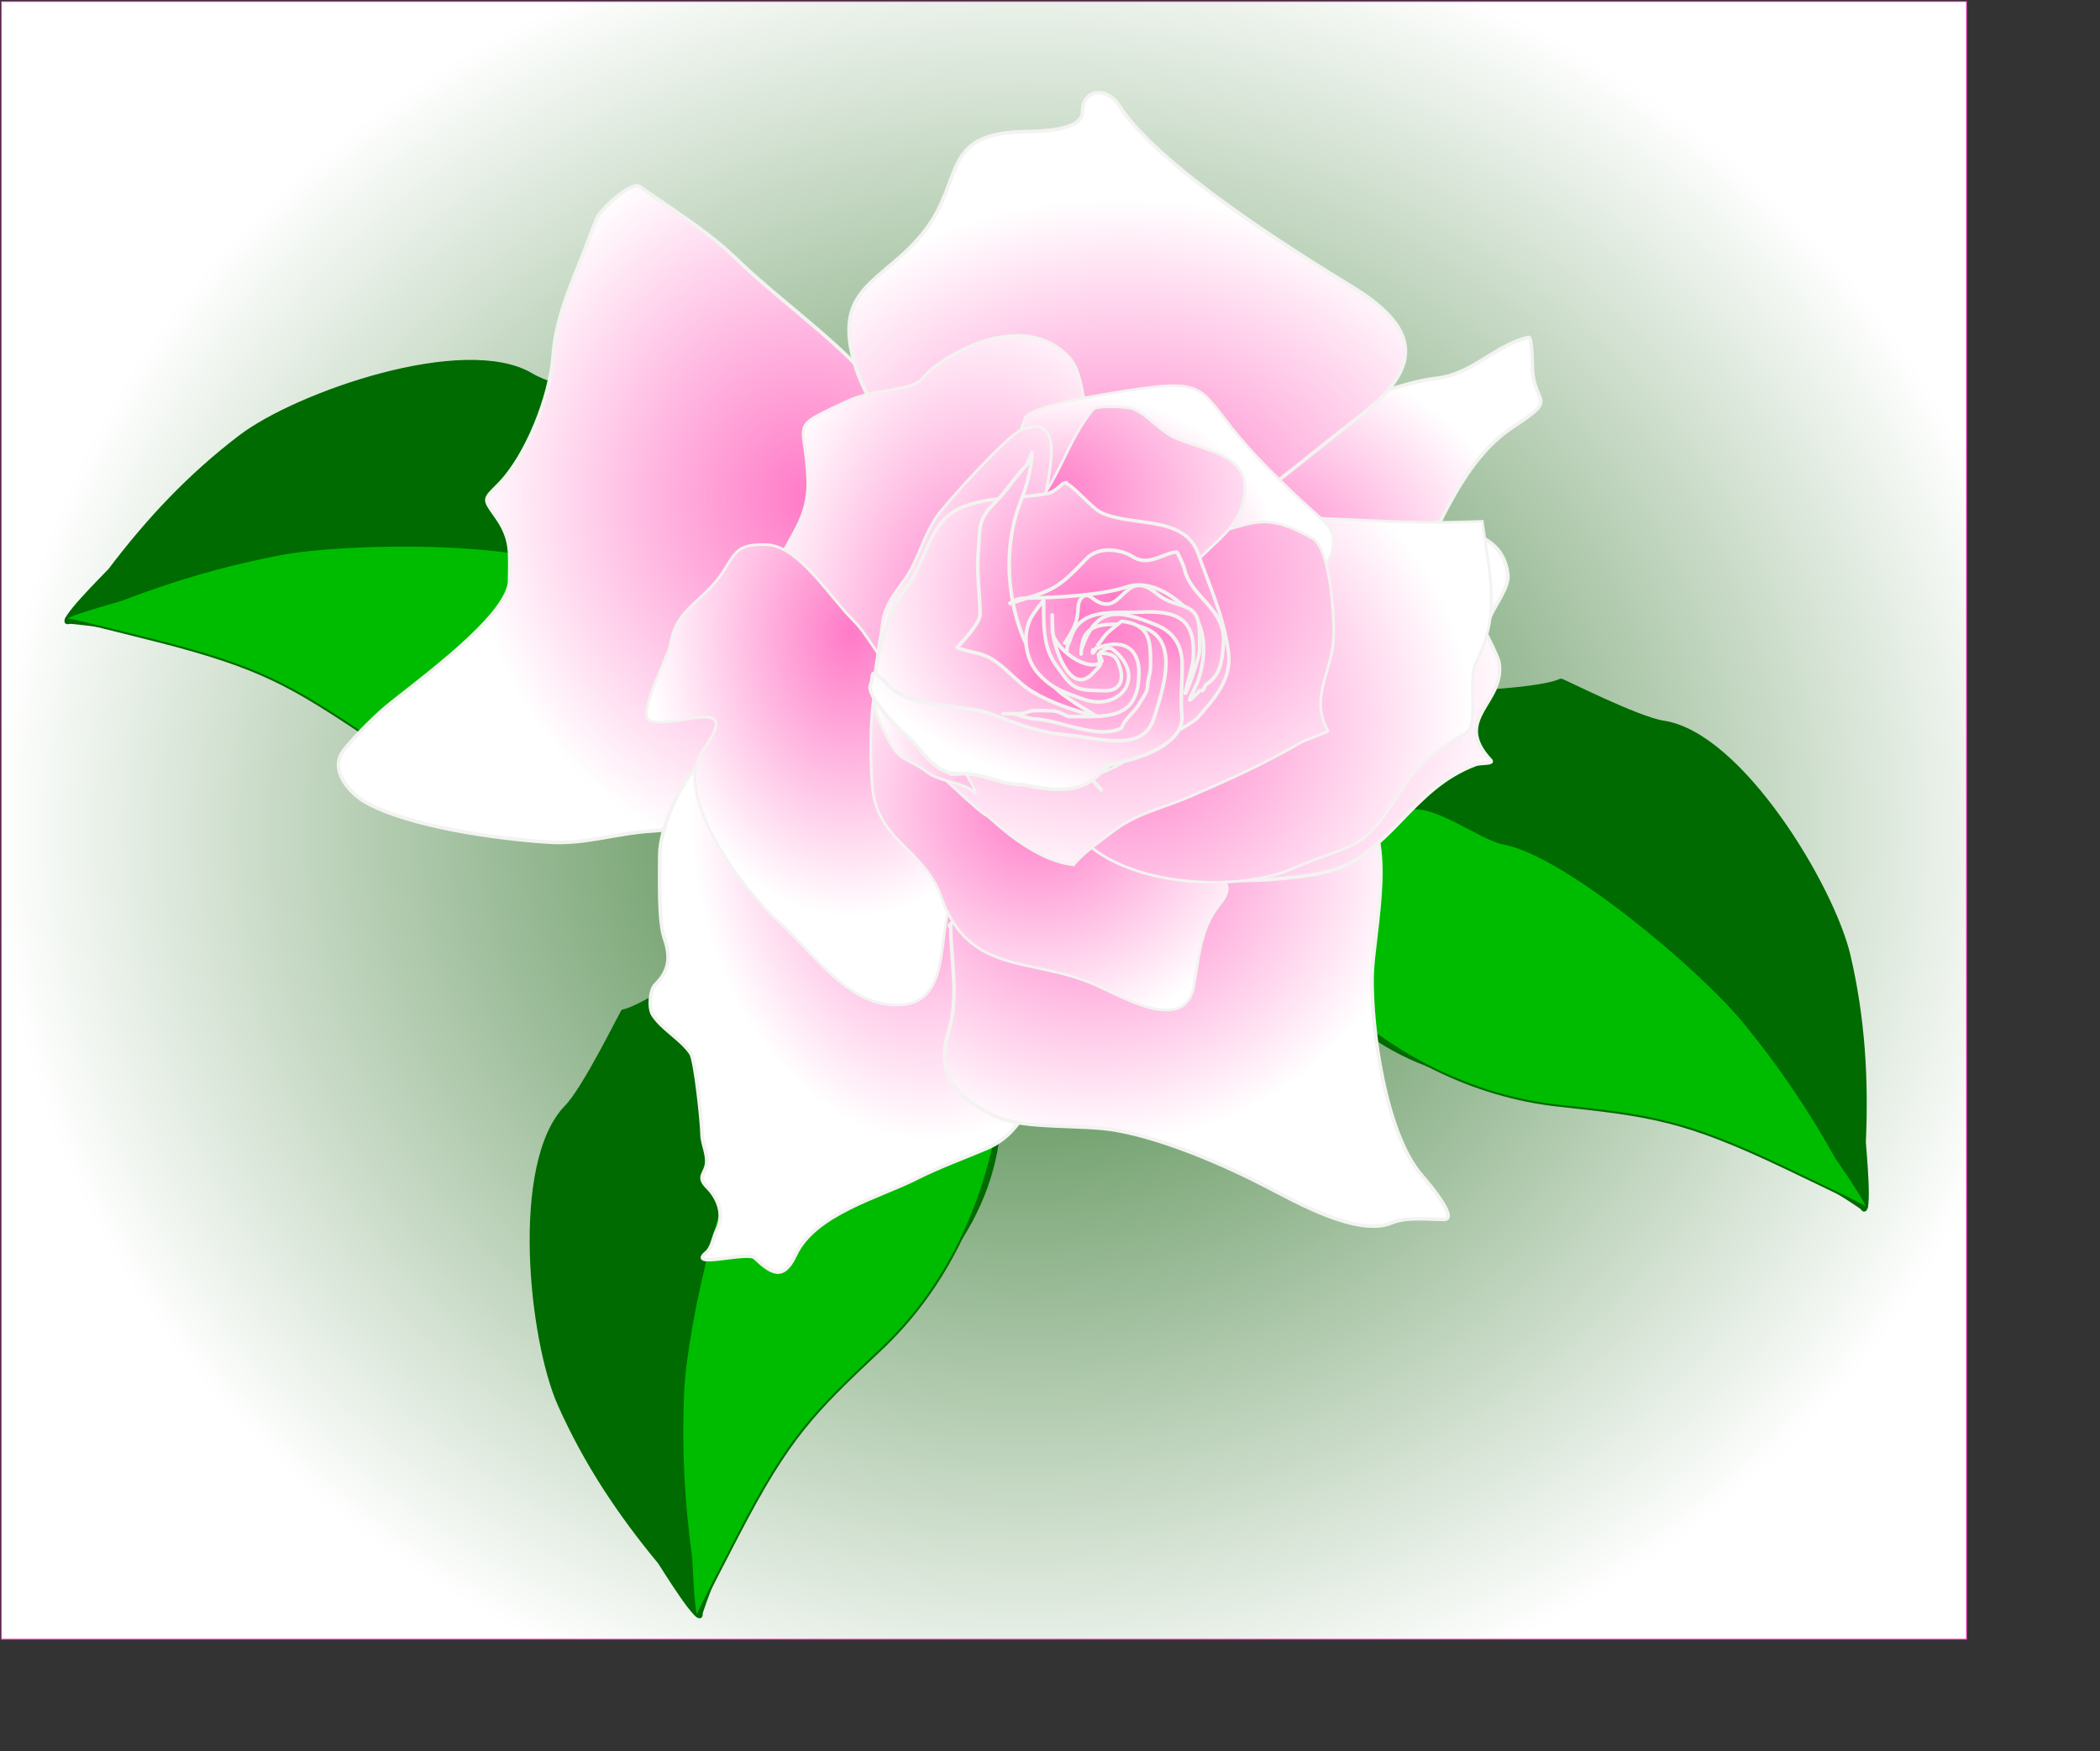 <?xml version="1.0" encoding="UTF-8" standalone="no"?>
<!-- Created with Sodipodi ("http://www.sodipodi.com/") -->

<svg
   xmlns:dc="http://purl.org/dc/elements/1.1/"
   xmlns:cc="http://creativecommons.org/ns#"
   xmlns:rdf="http://www.w3.org/1999/02/22-rdf-syntax-ns#"
   xmlns:svg="http://www.w3.org/2000/svg"
   xmlns="http://www.w3.org/2000/svg"
   xmlns:xlink="http://www.w3.org/1999/xlink"
   xmlns:sodipodi="http://sodipodi.sourceforge.net/DTD/sodipodi-0.dtd"
   xmlns:inkscape="http://www.inkscape.org/namespaces/inkscape"
   id="svg602"
   sodipodi:docname="pink-rose-fixed.svg"
   xml:space="preserve"
   height="171mm"
   sodipodi:version="0.32"
   width="205mm"
   inkscape:version="0.48.4 r9939"
   version="1.1">
  <rect width="100%" height="100%" fill="#333333" stroke="none"/>
  <defs
   id="defs604">
    <linearGradient
   id="linearGradient619">
      <stop
   id="stop620"
   style="stop-color:#ff7ac7"
   offset="0" />
      <stop
   id="stop621"
   style="stop-color:#ffffff"
   offset="1" />
    </linearGradient>
    <radialGradient
   id="radialGradient7105"
   gradientUnits="userSpaceOnUse"
   cy="717.69"
   cx="1135.3"
   gradientTransform="matrix(0.839,0,0,0.7,-4.168,8.388)"
   r="1403.1"
   inkscape:collect="always"><stop
     id="stop2279"
     style="stop-color:#34772e;stop-opacity:1"
     offset="0" /><stop
     id="stop2281"
     style="stop-color:#ffffff;stop-opacity:1"
     offset="1" /></radialGradient>
    <radialGradient
   id="radialGradient7107"
   xlink:href="#linearGradient619"
   gradientUnits="userSpaceOnUse"
   cy="507.67"
   cx="267.79"
   gradientTransform="scale(0.962,1.039)"
   r="131.87"
   inkscape:collect="always" />
    <radialGradient
   id="radialGradient7109"
   xlink:href="#linearGradient619"
   gradientUnits="userSpaceOnUse"
   cy="532.93"
   cx="361.37"
   gradientTransform="scale(0.836,1.196)"
   r="106.2"
   inkscape:collect="always" />
    <radialGradient
   id="radialGradient7111"
   xlink:href="#linearGradient619"
   gradientUnits="userSpaceOnUse"
   cy="700.95"
   cx="341.46"
   gradientTransform="scale(1.061,0.942)"
   r="112.34"
   inkscape:collect="always" />
    <radialGradient
   id="radialGradient7113"
   xlink:href="#linearGradient619"
   gradientUnits="userSpaceOnUse"
   cy="648.32"
   cx="337.44"
   gradientTransform="scale(1.082,0.924)"
   r="142.33"
   inkscape:collect="always" />
    <radialGradient
   id="radialGradient7115"
   xlink:href="#linearGradient619"
   gradientUnits="userSpaceOnUse"
   cy="645.97"
   cx="348.22"
   gradientTransform="scale(1.177,0.849)"
   r="91.933"
   inkscape:collect="always" />
    <radialGradient
   id="radialGradient7117"
   xlink:href="#linearGradient619"
   gradientUnits="userSpaceOnUse"
   cy="601.56"
   cx="334.44"
   gradientTransform="scale(1.115,0.896)"
   r="136.57"
   inkscape:collect="always" />
    <radialGradient
   id="radialGradient7119"
   xlink:href="#linearGradient619"
   gradientUnits="userSpaceOnUse"
   cy="472.28"
   cx="395.03"
   gradientTransform="scale(0.815,1.227)"
   r="105.82"
   inkscape:collect="always" />
    <radialGradient
   id="radialGradient7121"
   xlink:href="#linearGradient619"
   gradientUnits="userSpaceOnUse"
   cy="491.15"
   cx="320.86"
   gradientTransform="scale(0.851,1.176)"
   r="88.694"
   inkscape:collect="always" />
    <radialGradient
   id="radialGradient7123"
   xlink:href="#linearGradient619"
   gradientUnits="userSpaceOnUse"
   cy="653.36"
   cx="335.83"
   gradientTransform="scale(1.02,0.98)"
   r="87.855"
   inkscape:collect="always" />
    <radialGradient
   id="radialGradient7125"
   xlink:href="#linearGradient619"
   gradientUnits="userSpaceOnUse"
   cy="653.42"
   cx="345.11"
   gradientTransform="scale(1.073,0.932)"
   r="122.59"
   inkscape:collect="always" />
    <radialGradient
   id="radialGradient7127"
   xlink:href="#linearGradient619"
   gradientUnits="userSpaceOnUse"
   cy="634.34"
   cx="301.73"
   gradientTransform="scale(1.159,0.863)"
   r="69.106"
   inkscape:collect="always" />
    <radialGradient
   id="radialGradient7129"
   xlink:href="#linearGradient619"
   gradientUnits="userSpaceOnUse"
   cy="617.86"
   cx="332.7"
   gradientTransform="scale(1.106,0.904)"
   r="128.24"
   inkscape:collect="always" />
    <radialGradient
   id="radialGradient7131"
   xlink:href="#linearGradient619"
   gradientUnits="userSpaceOnUse"
   cy="595.68"
   cx="304.64"
   gradientTransform="scale(1.13,0.885)"
   r="89.484"
   inkscape:collect="always" />
    <radialGradient
   id="radialGradient7133"
   xlink:href="#linearGradient619"
   gradientUnits="userSpaceOnUse"
   cy="407.65"
   cx="478.8"
   gradientTransform="scale(0.697,1.434)"
   r="76.083"
   inkscape:collect="always" />
    <radialGradient
   id="radialGradient7135"
   xlink:href="#linearGradient619"
   gradientUnits="userSpaceOnUse"
   cy="606.42"
   cx="346.2"
   gradientTransform="scale(1.072,0.933)"
   r="91.169"
   inkscape:collect="always" />
    <radialGradient
   id="radialGradient7137"
   xlink:href="#linearGradient619"
   gradientUnits="userSpaceOnUse"
   cy="431.34"
   cx="475.04"
   gradientTransform="scale(0.732,1.367)"
   r="91.908"
   inkscape:collect="always" />
    <radialGradient
   id="radialGradient7139"
   xlink:href="#linearGradient619"
   gradientUnits="userSpaceOnUse"
   cy="676.86"
   cx="304.44"
   gradientTransform="scale(1.192,0.839)"
   r="91.971"
   inkscape:collect="always" />
    <radialGradient
   id="radialGradient7141"
   xlink:href="#linearGradient619"
   gradientUnits="userSpaceOnUse"
   cy="639.4"
   cx="317.45"
   gradientTransform="scale(1.118,0.895)"
   r="92.779"
   inkscape:collect="always" />
    <radialGradient
   id="radialGradient7143"
   xlink:href="#linearGradient619"
   gradientUnits="userSpaceOnUse"
   cy="796.37"
   cx="287.52"
   gradientTransform="scale(1.389,0.72)"
   r="91.684"
   inkscape:collect="always" />
    <radialGradient
   id="radialGradient7145"
   xlink:href="#linearGradient619"
   gradientUnits="userSpaceOnUse"
   cy="661.23"
   cx="315.24"
   gradientTransform="scale(1.151,0.869)"
   r="92.657"
   inkscape:collect="always" />
    <radialGradient
   id="radialGradient7147"
   xlink:href="#linearGradient619"
   gradientUnits="userSpaceOnUse"
   cy="577.6"
   cx="354.93"
   gradientTransform="scale(1.006,0.994)"
   r="93.235"
   inkscape:collect="always" />
    <radialGradient
   id="radialGradient7149"
   xlink:href="#linearGradient619"
   gradientUnits="userSpaceOnUse"
   cy="507.7"
   cx="401.71"
   gradientTransform="scale(0.882,1.133)"
   r="95.668"
   inkscape:collect="always" />
  
    
    
    
    
    
  <radialGradient
   inkscape:collect="always"
   xlink:href="#radialGradient7105"
   id="radialGradient3083"
   gradientUnits="userSpaceOnUse"
   gradientTransform="matrix(0.271,0.001,-0.001,0.243,228.682,216.71)"
   cx="552.91"
   cy="363.995"
   r="1403.1"
   fx="552.91"
   fy="363.995" /></defs>
  <sodipodi:namedview
   id="base"
   inkscape:window-width="1440"
   inkscape:window-x="-8"
   inkscape:window-y="-8"
   inkscape:current-layer="svg602"
   gridtolerance="0.141mm"
   inkscape:zoom="0.43527528"
   showgrid="false"
   inkscape:cx="222.48384"
   inkscape:cy="638.01232"
   inkscape:window-height="838"
   inkscape:window-maximized="1"><inkscape:grid
     id="GridFromPre046Settings"
     type="xygrid"
     originx="0mm"
     originy="0mm"
     spacingx="0.353mm"
     spacingy="0.353mm"
     color="#3f3fff"
     empcolor="#3f3fff"
     opacity="0.15"
     empopacity="0.38"
     empspacing="5" /></sodipodi:namedview>
  <g
   id="g3853"><rect
     id="rect1514"
     style="fill:url(#radialGradient3083);fill-rule:evenodd;stroke:#e624ae;stroke-width:0.349"
     height="604.45"
     width="725.15"
     y="0.525"
     x="0.442" /><g
     id="g7015"
     transform="matrix(-0.798,0.603,0.603,0.798,124.18,-455.62)">
      <path
   id="path7017"
   style="fill:#006b00;fill-rule:evenodd;stroke:#006b00;stroke-width:1pt"
   d="m 156.05,788.05 c -21.64,0 -37.76,9.64 -52.88,24.77 -5.194,5.19 -30.928,22.18 -37.493,23.14 -0.423,0.06 -14.042,28.26 -20.932,35.31 -20.166,20.66 -13.139,86.04 -2.551,109.81 9.526,21.42 21.924,40.12 36.916,58.22 0.458,0.5 15.604,25.5 15.279,19 -0.061,-1.2 10.661,-28.7 11.961,-32.1 15.67,-39.93 27.58,-50.8 60.75,-79.96 30.49,-26.8 44.47,-60.55 34.26,-100.86 -3.43,-13.53 -21.42,-48.18 -31.14,-57.24 -1.63,-1.52 -13.78,-0.09 -14.17,-0.09 z"
   inkscape:connector-curvature="0" />
      <path
   id="path7019"
   sodipodi:nodetypes="cccccccccccc"
   style="fill:#00bc00;fill-rule:evenodd;stroke:#006b00;stroke-width:0.727"
   d="m 178.41,784.48 c -11,-3.1 -30.25,15.12 -30.78,33.13 -4.05,4.26 -10.5,16.92 -8.47,22.53 -8.67,2.81 -14.8,25.19 -20.22,30.99 -15.85,16.99 -30.014,80.93 -31.08,105.32 -0.959,21.95 0.266,41.75 2.972,61.35 0.082,0.6 1,26.8 2.614,20.4 0.303,-1.2 13.204,-26.1 14.774,-29.1 18.81,-36.21 27.81,-44.98 52.58,-68.29 22.76,-21.42 39.02,-51.9 44.77,-92.17 1.93,-13.51 2.18,-49.44 -0.3,-59.55 -0.42,-1.69 -26.66,-24.55 -26.86,-24.61 z"
   inkscape:connector-curvature="0" />
    </g><g
     id="g774"
     transform="translate(164.21,-462.8)">
      <path
   id="path769"
   style="fill:#006b00;fill-rule:evenodd;stroke:#006b00;stroke-width:1pt"
   d="m 156.05,788.05 c -21.64,0 -37.76,9.64 -52.88,24.77 -5.194,5.19 -30.928,22.18 -37.493,23.14 -0.423,0.06 -14.042,28.26 -20.932,35.31 -20.166,20.66 -13.139,86.04 -2.551,109.81 9.526,21.42 21.924,40.12 36.916,58.22 0.458,0.5 15.604,25.5 15.279,19 -0.061,-1.2 10.661,-28.7 11.961,-32.1 15.67,-39.93 27.58,-50.8 60.75,-79.96 30.49,-26.8 44.47,-60.55 34.26,-100.86 -3.43,-13.53 -21.42,-48.18 -31.14,-57.24 -1.63,-1.52 -13.78,-0.09 -14.17,-0.09 z"
   inkscape:connector-curvature="0" />
      <path
   id="path773"
   sodipodi:nodetypes="cccccccccccc"
   style="fill:#00bc00;fill-rule:evenodd;stroke:#006b00;stroke-width:0.727"
   d="m 178.41,784.48 c -11,-3.1 -30.25,15.12 -30.78,33.13 -4.05,4.26 -10.5,16.92 -8.47,22.53 -8.67,2.81 -14.8,25.19 -20.22,30.99 -15.85,16.99 -30.014,80.93 -31.08,105.32 -0.959,21.95 0.266,41.75 2.972,61.35 0.082,0.6 1,26.8 2.614,20.4 0.303,-1.2 13.204,-26.1 14.774,-29.1 18.81,-36.21 27.81,-44.98 52.58,-68.29 22.76,-21.42 39.02,-51.9 44.77,-92.17 1.93,-13.51 2.18,-49.44 -0.3,-59.55 -0.42,-1.69 -26.66,-24.55 -26.86,-24.61 z"
   inkscape:connector-curvature="0" />
    </g><g
     id="g777"
     transform="matrix(0.229,0.973,-0.973,0.229,1033.7,-104.606)">
      <path
   id="path778"
   style="fill:#006b00;fill-rule:evenodd;stroke:#006b00;stroke-width:1pt"
   d="m 156.05,788.05 c -21.64,0 -37.76,9.64 -52.88,24.77 -5.194,5.19 -30.928,22.18 -37.493,23.14 -0.423,0.06 -14.042,28.26 -20.932,35.31 -20.166,20.66 -13.139,86.04 -2.551,109.81 9.526,21.42 21.924,40.12 36.916,58.22 0.458,0.5 15.604,25.5 15.279,19 -0.061,-1.2 10.661,-28.7 11.961,-32.1 15.67,-39.93 27.58,-50.8 60.75,-79.96 30.49,-26.8 44.47,-60.55 34.26,-100.86 -3.43,-13.53 -21.42,-48.18 -31.14,-57.24 -1.63,-1.52 -13.78,-0.09 -14.17,-0.09 z"
   inkscape:connector-curvature="0" />
      <path
   id="path779"
   sodipodi:nodetypes="cccccccccccc"
   style="fill:#00bc00;fill-rule:evenodd;stroke:#006b00;stroke-width:0.727"
   d="m 178.41,784.48 c -11,-3.1 -30.25,15.12 -30.78,33.13 -4.05,4.26 -10.5,16.92 -8.47,22.53 -8.67,2.81 -14.8,25.19 -20.22,30.99 -15.85,16.99 -30.014,80.93 -31.08,105.32 -0.959,21.95 0.266,41.75 2.972,61.35 0.082,0.6 1,26.8 2.614,20.4 0.303,-1.2 13.204,-26.1 14.774,-29.1 18.81,-36.21 27.81,-44.98 52.58,-68.29 22.76,-21.42 39.02,-51.9 44.77,-92.17 1.93,-13.51 2.18,-49.44 -0.3,-59.55 -0.42,-1.69 -26.66,-24.55 -26.86,-24.61 z"
   inkscape:connector-curvature="0" />
    </g><g
     id="g743"
     style="stroke:#f3f3f1"
     transform="translate(40.92,-343.61)">
      <g
   id="g627">
        <path
   id="path606"
   style="fill:url(#radialGradient7107);stroke-width:1pt"
   d="m 306.36,508.01 c -12.49,-5.99 -8.89,-0.96 -17.11,-12.83 -15.55,-22.43 -39.26,-37.47 -58.71,-56.21 -10.6,-10.21 -23.41,-18 -35.39,-26.47 -3.09,-2.19 -14.42,8.37 -15.75,11.49 -2.25,5.26 -3.97,10.39 -6.11,15.7 -4.66,11.55 -9.26,22.7 -10.13,35.28 -1.03,14.89 -9.76,37.07 -20.15,47.53 -5.47,5.51 -5.63,5.07 -0.98,11.6 6.1,8.59 5.09,13.42 5.09,23.63 0,13.23 -35.35,38.25 -45.81,47 -3.491,2.92 -14.472,13.49 -16.465,17.48 -3.403,6.81 3.871,14.52 9.114,17.44 16.301,9.1 48.681,13.53 67.761,14.75 13.44,0.86 25.19,-3.5 38.58,-4.18 13.9,-0.71 26.81,-8.19 35.23,-18.65 4.21,-5.23 8.16,-13.4 12.4,-19.3 7.83,-10.91 13.54,-23 21.89,-33.67 13.77,-17.6 31.25,-44.21 38.16,-65.04 0.52,-1.57 0.12,-3.98 -1.62,-5.55 z"
   inkscape:connector-curvature="0" />
        <path
   id="path608"
   style="fill:url(#radialGradient7109);fill-rule:evenodd;stroke-width:1pt"
   d="m 252.71,603.2 c -8.9,8.9 -23.55,11.61 -34.47,21.22 -7.76,6.83 -15.74,24.58 -15.73,34.76 0.01,7.64 -0.56,24.27 1.73,30.78 2.36,6.69 1.84,11.96 -3.4,17.04 -1.94,1.89 -2.53,8.63 -0.85,11.17 3.62,5.48 10.31,8.79 13.98,14.19 1.72,2.53 4.12,26.11 4.12,29.74 0,3.27 1.84,6.7 1.75,10.2 -0.1,4.51 -4.03,5.22 0.25,9.51 3.78,3.8 6.47,9.9 3.42,15.92 -1.35,2.67 -1.63,6.32 -3.86,8.16 -7.2,5.96 15.21,-0.63 17.88,1.88 6.04,5.66 10.47,8.7 14.98,-0.95 7.21,-15.43 31.01,-21.38 44.62,-28.29 8.42,-4.27 17.41,-7.49 26.13,-11.2 18.84,-8.02 20.94,-33.24 21.13,-51.3 0.08,-7.75 1.55,-14.75 0.83,-22.68 -2.36,-25.89 -26.28,-40.31 -44.75,-54.73 -12.01,-9.37 -43.91,-16.95 -49.26,-31.05 -0.35,-0.91 -1.39,-2.14 1.5,-4.37 z"
   inkscape:connector-curvature="0" />
        <path
   id="path609"
   style="fill:url(#radialGradient7111);fill-rule:evenodd;stroke-width:1pt"
   d="m 309.82,684.55 c 0,13.57 3.32,26.97 -0.89,40.15 -5,15.64 4.01,24.88 17.8,31.02 10.57,4.71 31.58,2.68 44.34,5.01 17.9,3.26 39.34,12.49 55.51,20.87 11.15,5.77 33.5,18.44 45.92,13.29 5.61,-2.32 13.4,-1.29 19.37,-1.29 4.87,0 -3.28,-10.53 -8.22,-16.21 -13.39,-15.38 -18.67,-53.87 -18.34,-73.56 0.26,-15.45 10.29,-55.35 -6.36,-63.96 -34.24,-17.73 -81.92,-5.99 -111.75,15.98 -12.92,9.51 -25.99,18.01 -37.72,29.03 -0.41,0.39 0.15,1.12 0.34,-0.33 z"
   inkscape:connector-curvature="0" />
        <path
   id="path610"
   style="fill:url(#radialGradient7113);fill-rule:evenodd;stroke-width:1pt"
   d="m 415.41,535.7 c 17.79,0 35.6,3.57 54.07,3.51 14.78,-0.04 43.66,-4.81 45.93,16.56 0.63,5.89 -7.83,14.09 -8.21,21.18 -0.02,0.31 4.57,8.83 4.93,11.1 2.42,15.01 -17.56,20.72 -3.06,36.13 1.32,1.41 -3.79,0.85 -5.6,1.54 -11.75,4.5 -19.06,11.92 -27.84,21.06 -16.62,17.29 -23.03,19.42 -47.26,21.33 -23.68,1.87 -49.05,-2.98 -67.91,-17.83 -4.73,-3.72 12.42,-26.65 14.6,-29.58 17.8,-23.97 19.84,-45.9 24.94,-74.3 1.35,-7.52 12.82,-10.87 15.41,-10.7 z"
   inkscape:connector-curvature="0" />
        <path
   id="path611"
   style="fill:url(#radialGradient7115);fill-rule:evenodd;stroke-width:1pt"
   d="m 399.83,513.2 c 0,-8.47 30.25,-15.12 36.72,-15.84 18.41,-2.04 34.62,-11.98 53.14,-14.24 12.61,-1.54 21.22,-12.25 33.42,-15.02 0.85,-0.19 1.23,5.6 1.34,10.69 0.3,14.7 10.18,11.03 -7.04,22.31 -15.62,10.23 -23.99,28.87 -31.92,44.95 -6.64,13.45 -47.84,17.65 -59.73,12 -14.37,-6.81 -24.84,-24.06 -25.83,-39.63 -0.13,-2.21 -1.98,-3 -0.1,-5.22 z"
   inkscape:connector-curvature="0" />
        <path
   id="path612"
   style="fill:url(#radialGradient7117);fill-rule:evenodd;stroke-width:1pt"
   d="m 289.05,508.01 c -4.09,-8.2 -11.31,-19.87 -13.94,-27.91 -10.21,-31.12 9.94,-31.62 25.17,-51.29 14.48,-18.68 5.83,-35.72 35.9,-36.59 5.09,-0.15 22.31,0.07 22.3,-7.44 -0.01,-8.59 9.17,-9.01 13.32,-2.5 14.23,22.36 63.11,53.14 86.24,67.23 26.81,16.33 24.5,30.84 2.67,47.72 -15.17,11.72 -29.94,23.99 -45.17,35.6 -23.55,17.95 -49.47,7.14 -73.76,-1.3 -16.41,-5.7 -32.46,-11.56 -49.37,-15.77 -3.35,-0.83 -5.21,-6.56 -3.36,-7.75 z"
   inkscape:connector-curvature="0" />
      </g>
      <g
   id="g658">
        <path
   id="path634"
   style="fill:url(#radialGradient7119);fill-rule:evenodd"
   d="m 342.97,538.4 c 4.03,-8.06 5.95,-15.19 12.29,-22.09 6.66,-7.25 4.74,-33.78 -1.45,-40.62 -12.83,-14.16 -33.97,-8.01 -48.28,2.03 -8.8,6.16 -4,7.09 -15.78,9.4 -6.92,1.35 -11.93,1.67 -18.1,4.54 -22.27,10.34 -15.46,6.7 -14.56,28.79 0.96,23.81 -20.56,26.78 -8.14,53.79 5.99,13.02 17.19,22.38 21.64,36.49 2.36,7.48 5.58,12.15 11.01,17.4 0.6,0.58 -0.44,1.71 -0.19,2.35 2.06,5.22 7.49,6.84 12.09,9.46 1.82,1.03 -0.65,-4.22 -0.25,-6.27 0.82,-4.2 11.89,-15.7 14.19,-23.85 7.91,-28.12 -5.47,-34.67 20.91,-57.63 2.76,-2.39 15.07,-16.05 14.62,-13.79 z"
   inkscape:connector-curvature="0" />
        <path
   id="path636"
   style="fill:url(#radialGradient7121);fill-rule:evenodd"
   d="m 287.3,590.1 c -4.71,-4.71 -8.18,-12.43 -13.41,-17.58 -8.75,-8.61 -19.99,-27.39 -31.9,-27.89 -14.29,-0.59 -11.26,5.7 -20.38,15.38 -6.96,7.39 -13.6,10.7 -15.16,21.42 -0.53,3.68 -12.76,26.53 -7.53,28.17 9.87,3.1 34.76,-10.14 19.52,10.8 -12.04,16.54 15.81,52.74 27.25,62.74 13.56,11.87 26.11,32.41 45.71,31.32 19.57,-1.08 12.93,-28.59 19.74,-41.14 14.05,-25.89 11,-17.92 -3.23,-43.02 -8.14,-14.38 -13.61,-29.95 -20.61,-40.2 z"
   inkscape:connector-curvature="0" />
        <path
   sodipodi:nodetypes="ccccccccc"
   id="path637"
   style="fill:url(#radialGradient7123);fill-rule:evenodd"
   d="m 285.31,590.1 c -6.01,6.01 -5.16,34.57 -4.44,43.46 1.66,20.55 19.33,23.4 25.42,40.95 10.08,29.01 33.36,22.4 56.15,32.23 10.43,4.49 34.04,18.9 37.19,0.53 1.8,-10.45 2.43,-21.32 9.4,-29.81 9.11,-11.11 -5.86,-11.51 -14.4,-13.18 -28.505,-21.223 -47.433,-0.579 -74.47,-27.44 -13.29,-15.76 -24.54,-32.37 -34.85,-46.74 z"
   inkscape:connector-curvature="0" />
        <path
   id="path638"
   style="fill:url(#radialGradient7125);fill-rule:evenodd"
   d="m 352.91,645.77 c 12.44,24.87 60.68,27.93 82.57,18.57 24.96,-10.67 25.64,-5.3 41.2,-29.84 6.5,-10.24 13.34,-14.63 23.37,-20.55 4.68,-2.76 0.33,-19.68 3.6,-25.91 9.42,-17.9 4.81,-33.13 2.31,-52.01 0,0 -9.47,0.32 -14.68,0.35 -21.18,0.12 -42.17,-1.87 -63.34,-1.93 -18.51,-0.06 -21.59,-4.83 -38.49,8.16 -14.92,11.47 -12.37,7.6 -7.24,23.87 7.75,24.62 -0.92,47.9 -17.53,66.74 -5.74,6.51 -6.74,9.13 -11.77,12.55 z"
   inkscape:connector-curvature="0" />
        <path
   id="path639"
   style="fill:url(#radialGradient7127);fill-rule:evenodd"
   d="m 337.01,498.64 c 0,-5.22 31.37,-9.81 37.45,-10.78 32.48,-5.15 26.01,-0.46 45.31,21.02 8.62,9.58 17.86,18.11 27.43,26.71 9.19,8.25 -0.4,20.19 -6.87,25.41 -1.47,1.19 -7.93,3.49 -8.17,5.45 -1.25,10.5 -39.12,7.74 -47.31,7.74 -10.06,0 -4.99,6.13 -13.38,-4.12 -9.52,-11.62 -19.74,-21.16 -33.04,-27.94 -15.76,-8.03 -6.37,-28.24 -1.42,-43.49 z"
   inkscape:connector-curvature="0" />
      </g>
      <g
   id="g694">
        <path
   id="path679"
   sodipodi:nodetypes="ccccccccccccccc"
   style="fill:url(#radialGradient7129);fill-rule:evenodd"
   d="m 382.74,548.5 c 0.73,0 20.17,-6.98 22.76,-7.64 16.64,-4.3 20.39,-8.39 37.81,1.42 6.88,3.87 8.34,31.21 7.73,38.12 -1.05,11.8 -8.68,21.34 -1.95,32.93 0.21,0.38 -8.93,3.63 -10.2,4.37 -13.76,8.02 -26.08,13.51 -40.66,19.82 -11.19,4.84 -19.814,6.041 -29.474,13.661 -3.32,2.62 -10.401,7.406 -13.521,11.606 C 339.445,661.097 324.4,645.15 323.13,644.57 c -3.31,-1.49 -16.94,-15.34 -20.52,-17.6 -8.12,-5.13 36.95,2.49 42.57,3.58 15.7,3.03 23.44,-2.85 36.24,-10.23 6.69,-3.86 4.22,-33.38 3.73,-40.63 -0.75,-11.06 -2.42,-21.89 -2.41,-31.19 z"
   inkscape:connector-curvature="0" />
        <path
   id="path682"
   style="fill:url(#radialGradient7131);fill-rule:evenodd"
   d="m 339.14,532.35 c 10.55,-10.55 13.69,-26.36 23.25,-37.63 1.37,-1.61 12.63,-1 14.43,-0.32 6.02,2.27 9.98,8.53 16.73,11.22 12.76,5.1 29.29,6.27 23.69,24.99 -3.06,10.23 -14.61,15.92 -20.16,24.66 -1.22,1.91 -13.19,-6.69 -17.35,-9.18 -16.24,-9.71 -25.72,-10.51 -40.59,-13.74 z"
   inkscape:connector-curvature="0" />
        <path
   id="path683"
   style="fill:url(#radialGradient7133);fill-rule:evenodd"
   d="m 343.98,532.35 c 0,-7.72 10.74,-37.61 -8.16,-30.07 -5.06,2.02 -28.01,27.3 -31.33,32.2 -4.91,7.25 -6.64,15.97 -11.82,23.2 -3.77,5.26 -7.45,9.61 -8.14,16.44 -0.5,4.95 -1.8,9.2 -1.86,14.39 -0.17,15.59 -3.62,13.33 4.54,28.81 3.97,7.53 7.94,6.56 13.93,11.25 4.41,3.46 13.88,3.94 17.04,7.14 2.83,2.86 -2.33,-6.02 -4,-8.91 -13.28,-22.93 3.87,-59.88 14.06,-81.91 3.89,-8.39 8.17,-14.73 15.74,-12.54 z"
   inkscape:connector-curvature="0" />
      </g>
      <path
   id="path701"
   style="fill:url(#radialGradient7135);fill-rule:evenodd;stroke-width:1.25"
   d="m 351.61,521.76 c 2.75,0 9.95,9.26 13.87,11.08 11.58,5.37 30.65,0.67 35.76,15.3 4.43,12.68 9.21,22.54 11.09,36.08 1.39,10.01 -5.22,17.22 -11.46,24.35 -1.97,2.25 -18.87,11.24 -20.98,11.32 -1.95,0.07 -15.49,9.02 -17.83,10.69 -1.22,0.86 10.67,11.62 -3.53,-2.8 -5.73,-5.81 -29.53,-1.14 -36.75,0.31 -3.91,0.78 -7.99,0.98 -11.96,1.3 -0.14,0.01 -0.85,-4.22 -2.2,-6.33 -1.85,-2.87 -8.95,-6.76 -11.9,-9.88 -3.9,-4.11 -10.22,-8.42 -12.74,-13.54 -3.26,-6.59 2.02,-20.9 4.19,-27.38 1.98,-5.91 2.73,-6.91 6.5,-11.95 7.13,-9.55 8.16,-24.36 19.95,-29.33 10.44,-4.39 21.27,-3.21 32,-5.28 2.32,-0.45 4.4,-2.59 5.99,-3.94 z"
   inkscape:connector-curvature="0" />
      <path
   id="path704"
   style="fill:url(#radialGradient7137);fill-rule:evenodd;stroke-width:1pt"
   d="m 337.75,515.36 c -4.07,4.07 -7.03,9.16 -11.17,13.3 -7.07,7.09 -5.74,9.09 -6.57,18.68 -0.67,7.77 0.59,15.13 0.68,22.84 0.04,3.33 -6.24,10.07 -8.51,12.32 -0.37,0.36 6.33,1.93 7.09,2.08 8.59,1.67 13.29,9.76 20.52,14.17 7.43,4.54 15.4,6.84 23.71,9.36 1.94,0.59 -4.9,-3.11 -7.55,-4.92 -6.17,-4.23 -7.19,-4.78 -11.84,-10.93 -12.93,-17.12 -16.31,-43.5 -8.57,-63.26 2.38,-6.08 3.89,-11.64 4.37,-18.15 0.11,-1.6 -1.63,4.13 -2.16,4.51 z"
   inkscape:connector-curvature="0" />
      <path
   sodipodi:nodetypes="ccccccccccccccc"
   id="path705"
   style="fill:url(#radialGradient7139);fill-rule:evenodd;stroke-width:1pt"
   d="m 331.36,566.51 c 15.78,-5.26 16.88,-4.35 28.54,-16.69 4.38,-4.65 12.57,-3.69 17.3,-0.66 5.77,3.71 11.92,-1.86 16.07,-1.81 0.19,0 2.4,4.37 2.83,6.28 2.45,10.73 15.58,14.57 14.37,27.76 -0.53,5.85 -0.91,11.49 -6.41,14.8 -0.34,0.21 -0.422,1.419 -1.23,2.14 -0.354,0.458 -1.08,-0.18 -1.24,0.21 -0.21,0.52 -2.51,2.55 -3.17,3.2 -1.45,1.41 1.43,-3.87 2.28,-5.94 2.76,-6.77 4.05,-18.56 -0.86,-24.36 -5.82,-6.86 -15.79,-14.38 -25.2,-11.2 -9.25,3.12 -26.14,3.92 -36.06,4.09 -3.05,0.05 -4.19,0.02 -7.22,2.18 z"
   inkscape:connector-curvature="0" />
      <path
   id="path706"
   style="fill:url(#radialGradient7141);fill-rule:evenodd;stroke-width:1pt"
   d="m 351.61,581.42 c 3.5,-5.25 5.04,-7.85 5.29,-13.95 0.11,-2.82 2.38,-5.43 4.93,-3.37 11.63,9.41 11.25,-12.11 24.14,-1.33 7.55,6.32 15.65,1.72 15.7,14.73 0.01,2.09 0.13,4.22 0.01,6.3 -0.12,2.09 -2.84,9.96 -3.68,12.11 -4.21,10.72 1,-5.39 1.26,-8.42 1.32,-15.72 -5.74,-18.68 -19.92,-17.96 -9.36,0.48 -21.92,-1.85 -25.31,9.79 -0.81,2.79 -1.33,1.79 -1.36,5.39"
   inkscape:connector-curvature="0" />
      <path
   sodipodi:nodetypes="ccccccccccccccccc"
   id="path707"
   style="fill:url(#radialGradient7143);fill-rule:evenodd;stroke-width:1pt"
   d="m 358,583.55 c 5.5,-16.51 13.63,-15.08 27.89,-9.21 6.03,2.48 9.16,7.34 9.33,13.65 0.18,6.64 -0.69,12.88 -0.07,19.55 1.09,11.77 -19.47,17.41 -28.11,18.26 -6.74,12.113 -21.164,9.358 -30.567,7.378 -9.28,0.09 -13.923,-4.398 -23.183,-4.018 -9.96,0.42 -13.55,-9.09 -20.28,-14.59 -2.98,-2.43 -14.24,-14.12 -12.76,-18.15 1.42,-3.84 -0.53,-6.42 4.5,-1.98 1.74,1.53 2.75,3.09 4.97,4.49 9.75,6.14 25.34,4.53 35.45,8.31 10.02,3.75 16.98,6.8 28.21,7.67 10.04,0.78 27.27,6.97 31.43,-6.17 4.47,-14.1 11.01,-34.29 -11.37,-34.73 -9.15,-0.18 -15.36,0.25 -15.46,10.97 -0.01,0.13 0.02,-0.26 0.02,-1.43 z"
   inkscape:connector-curvature="0" />
      <path
   id="path708"
   style="fill:url(#radialGradient7145);fill-rule:evenodd;stroke-width:1pt"
   d="m 362.26,583.55 c 8.79,-4.39 17.01,-2.48 17.04,8.11 0.07,17.82 -11.75,16.4 -25.6,16.4 -1.21,0 -3.68,-2.16 -6.69,-2.14 -2.32,0.02 -4.76,-0.23 -7.06,0.01 -1.23,0.13 -2.62,1.04 -4.52,1.05 -2.13,0.01 -11.22,0.02 -2.81,0.01 0.85,0 5.75,1.81 8.01,1.93 10.01,0.5 22.84,7.6 32.01,3.53 0.06,-0.03 0.83,-1.52 0.83,-1.53 1.64,-2.85 4.42,-4.82 6.18,-7.96 1.29,-2.29 2.92,-3.96 2.87,-6.59 -0.03,-1.67 1.05,-4.35 1.05,-6.53 -0.01,-8.62 0.6,-15.73 -10.61,-16.95 -0.21,-0.02 -3.69,2.95 -4.67,3.72 -1.56,1.21 -3.06,3.81 -4.45,5.38 0.93,-1.05 -2.41,5 -1.58,1.56 z"
   inkscape:connector-curvature="0" />
      <path
   sodipodi:nodetypes="csccccccccc"
   id="path710"
   style="fill:url(#radialGradient7147);fill-rule:evenodd;stroke-width:1pt"
   d="m 364.39,584.62 c 3.164,0 4.065,0.399 4.805,0.708 1.553,0.649 2.215,1.925 2.985,4.212 1.72,4.85 0.25,9.03 -5.25,8.96 -11.54,-0.15 -11.69,-0.19 -18.49,-9.84 -4.76,-6.77 -4.26,-15.55 -4.29,-23.39 -0.01,-0.45 -3.29,4.15 -3.8,4.88 -4.59,6.73 -3.16,16.95 2.27,22.53 5.31,5.48 8.92,6.27 15.94,8.89 13.36,4.99 23.97,-8.08 11.16,-18.23 -2.29,-1.82 -4.83,1.52 -5.33,1.28 z"
   inkscape:connector-curvature="0" />
      <path
   id="path711"
   style="fill:url(#radialGradient7149);fill-rule:evenodd;stroke-width:1pt"
   d="m 364.39,584.62 c 0,4.97 2.81,2.56 -2.49,7.82 -8.02,7.97 -13.99,-9.99 -14.38,-15.69 -0.36,-5.2 -0.18,-10.62 -0.18,-0.67 0,6.55 13.27,16.25 18.21,11.69 0.25,-0.23 0.02,-0.85 -1.16,-3.15 z"
   inkscape:connector-curvature="0" />
    </g></g>
</svg>